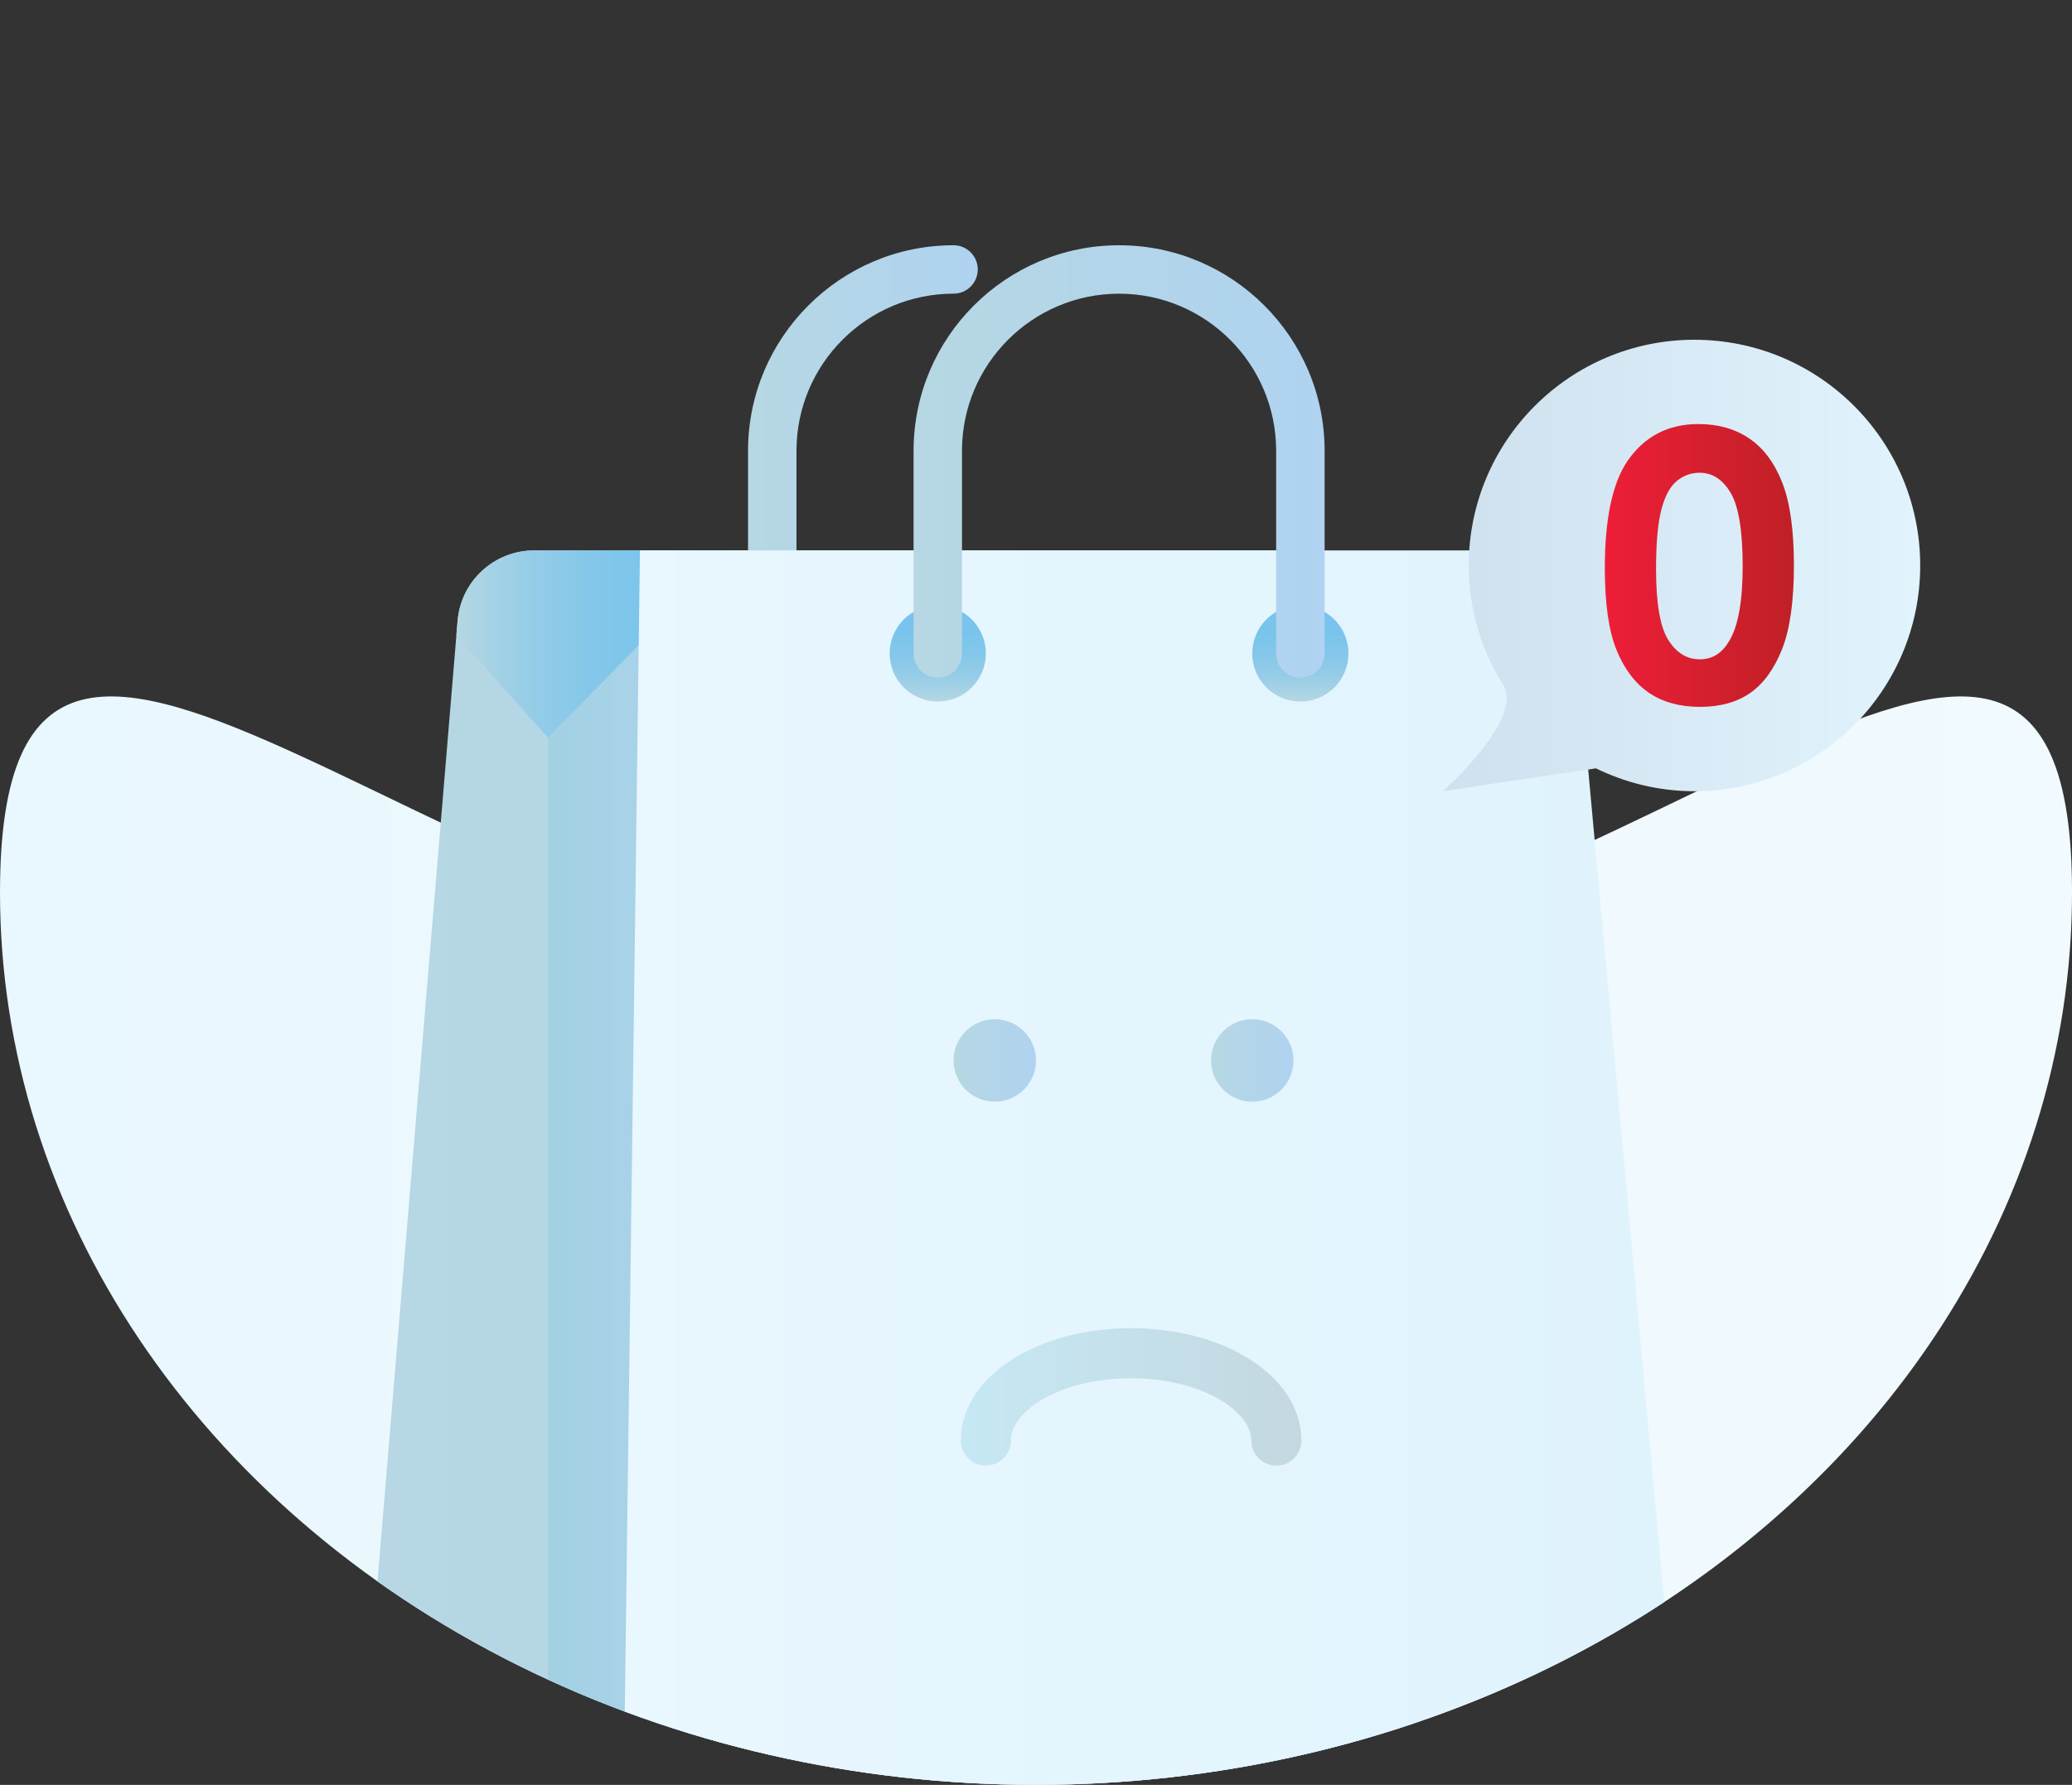 <svg data-name="Layer 2" xmlns="http://www.w3.org/2000/svg" xmlns:xlink="http://www.w3.org/1999/xlink" viewBox="0 0 784.07 675.51">
  <rect x="0" y="0" width="784.07" height="675.51" fill="#333333" stroke="none"/>
  <defs>
    <linearGradient id="Xov7zJnBnf9kd" x1="0" y1="469.54" x2="784.07" y2="469.54" gradientUnits="userSpaceOnUse">
      <stop offset="0" stop-color="#e9f7fe"/>
      <stop offset="1" stop-color="#f1fafe"/>
    </linearGradient>
    <linearGradient id="Xov7zJnBnf9ka" x1="138.87" y1="442.28" x2="536.48" y2="442.28" gradientUnits="userSpaceOnUse">
      <stop offset="0" stop-color="#b6d7e3"/>
      <stop offset="1" stop-color="#afd3f0"/>
    </linearGradient>
    <linearGradient id="Xov7zJnBnf9kb" x1="172.69" y1="243.73" x2="277.04" y2="243.73" gradientUnits="userSpaceOnUse">
      <stop offset="0" stop-color="#b6d7e3"/>
      <stop offset=".04" stop-color="#b0d5e3"/>
      <stop offset=".26" stop-color="#96cde7"/>
      <stop offset=".49" stop-color="#84c7ea"/>
      <stop offset=".73" stop-color="#79c4ec"/>
      <stop offset=".99" stop-color="#76c3ed"/>
    </linearGradient>
    <linearGradient id="Xov7zJnBnf9ke" x1="207.4" y1="454.83" x2="277.04" y2="454.83" gradientUnits="userSpaceOnUse">
      <stop offset="0" stop-color="#a2d1e2"/>
      <stop offset="1" stop-color="#afd3f0"/>
    </linearGradient>
    <linearGradient id="Xov7zJnBnf9kf" x1="283.07" y1="174.64" x2="370" y2="174.64" xlink:href="#Xov7zJnBnf9ka"/>
    <linearGradient id="Xov7zJnBnf9kg" x1="236.05" y1="442.28" x2="633.4" y2="442.28" gradientUnits="userSpaceOnUse">
      <stop offset="0" stop-color="#e9f7fe"/>
      <stop offset="1" stop-color="#dff3fd"/>
    </linearGradient>
    <linearGradient id="Xov7zJnBnf9kh" x1="492.07" y1="265.5" x2="492.07" y2="229.11" gradientTransform="rotate(45 492.065 247.3)" xlink:href="#Xov7zJnBnf9kb"/>
    <linearGradient id="Xov7zJnBnf9ki" x1="354.86" y1="265.5" x2="354.86" y2="229.11" gradientTransform="rotate(22.5 354.849 247.303)" xlink:href="#Xov7zJnBnf9kb"/>
    <linearGradient id="Xov7zJnBnf9kj" x1="345.7" y1="174.64" x2="501.23" y2="174.64" xlink:href="#Xov7zJnBnf9ka"/>
    <linearGradient id="Xov7zJnBnf9kk" x1="360.84" y1="401.34" x2="392.04" y2="401.34" xlink:href="#Xov7zJnBnf9ka"/>
    <linearGradient id="Xov7zJnBnf9kl" x1="458.27" y1="401.34" x2="489.47" y2="401.34" xlink:href="#Xov7zJnBnf9ka"/>
    <linearGradient id="Xov7zJnBnf9km" x1="363.59" y1="528.67" x2="492.44" y2="528.67" gradientUnits="userSpaceOnUse">
      <stop offset="0" stop-color="#c5e8f4"/>
      <stop offset="1" stop-color="#c4d8e0"/>
    </linearGradient>
    <linearGradient id="Xov7zJnBnf9kn" x1="545.99" y1="214.01" x2="726.65" y2="214.01" gradientUnits="userSpaceOnUse">
      <stop offset="0" stop-color="#cfe0ee"/>
      <stop offset="1" stop-color="#e1f4fd"/>
    </linearGradient>
    <linearGradient id="Xov7zJnBnf9ko" x1="607.27" y1="214.01" x2="678.84" y2="214.01" gradientUnits="userSpaceOnUse">
      <stop offset="0" stop-color="#ee1e38"/>
      <stop offset="1" stop-color="#bf2026"/>
    </linearGradient>
    <clipPath id="Xov7zJnBnf9kc">
      <ellipse cx="392.04" cy="337.75" rx="392.04" ry="337.75" stroke-width="0" fill="none"/>
    </clipPath>
  </defs>
  <g clip-path="url(#Xov7zJnBnf9kc)" data-name="Layer 1">
    <path d="M784.07 337.75c0 186.54-175.52 337.75-392.04 337.75S0 524.29 0 337.75s175.52 37.55 392.04 37.55 392.04-224.08 392.04-37.55z" fill="url(#Xov7zJnBnf9kd)"/>
    <path d="M536.48 676.26H167.95c-17.01 0-30.38-14.54-28.97-31.49l34.18-409.8c1.26-15.07 13.85-26.65 28.97-26.65h291.59l42.77 467.95z" fill="url(#Xov7zJnBnf9ka)"/>
    <path d="M172.69 240.56l34.71 38.6 69.64-70.85h-74.91c-15.12 0-27.71 11.59-28.97 26.65l-.47 5.6z" fill="url(#Xov7zJnBnf9kb)"/>
    <path fill="url(#Xov7zJnBnf9ke)" d="M277.04 208.31v493.04H207.4V279.16l69.64-70.85z"/>
    <path d="M292.23 256.47c-5.06 0-9.16-4.1-9.16-9.16v-76.72c0-42.88 34.89-77.77 77.77-77.77 5.06 0 9.16 4.1 9.16 9.16s-4.1 9.16-9.16 9.16c-32.77 0-59.44 26.66-59.44 59.44v76.72c0 5.06-4.1 9.16-9.16 9.16z" fill="url(#Xov7zJnBnf9kf)"/>
    <path d="M604.33 676.26H236.05l6.11-467.95h324.72c15.03 0 27.58 11.46 28.95 26.43l37.45 409.8c1.56 17.03-11.85 31.72-28.95 31.72z" fill="url(#Xov7zJnBnf9kg)"/>
    <circle cx="492.07" cy="247.31" r="18.2" transform="rotate(-45 492.069 247.309)" fill="url(#Xov7zJnBnf9kh)"/>
    <circle cx="354.86" cy="247.31" r="18.2" transform="rotate(-22.5 354.849 247.31)" fill="url(#Xov7zJnBnf9ki)"/>
    <path d="M492.07 256.47c-5.06 0-9.16-4.1-9.16-9.16v-76.72c0-32.78-26.67-59.44-59.44-59.44s-59.44 26.66-59.44 59.44v76.72c0 5.06-4.1 9.16-9.16 9.16s-9.16-4.1-9.16-9.16v-76.72c0-42.88 34.89-77.77 77.77-77.77s77.77 34.88 77.77 77.77v76.72c0 5.06-4.1 9.16-9.16 9.16z" fill="url(#Xov7zJnBnf9kj)"/>
    <circle cx="376.44" cy="401.34" r="15.6" fill="url(#Xov7zJnBnf9kk)"/>
    <circle cx="473.87" cy="401.34" r="15.6" fill="url(#Xov7zJnBnf9kl)"/>
    <path d="M482.97 554.66a9.47 9.47 0 01-9.47-9.47c0-11.14-18.68-23.55-45.49-23.55s-45.48 12.41-45.48 23.55a9.47 9.47 0 01-18.94 0c0-23.83 28.3-42.5 64.43-42.5s64.43 18.67 64.43 42.5a9.47 9.47 0 01-9.47 9.47z" fill="url(#Xov7zJnBnf9km)"/>
    <path d="M641.22 128.58c-47.18 0-85.43 38.25-85.43 85.43 0 16.56 4.79 31.97 12.95 45.07s-22.76 40.36-22.76 40.36l57.8-8.62-.24-.21c11.37 5.6 24.13 8.84 37.66 8.84 47.18 0 85.43-38.25 85.43-85.43s-38.25-85.43-85.43-85.43z" fill="url(#Xov7zJnBnf9kn)"/>
    <path d="M642.74 160.49c7.44 0 13.85 1.82 19.23 5.47 5.38 3.65 9.54 9.23 12.47 16.73 2.93 7.51 4.4 17.96 4.4 31.35s-1.49 24.07-4.47 31.59c-2.98 7.53-6.99 13.06-12.02 16.59-5.03 3.53-11.39 5.3-19.05 5.3s-14.11-1.78-19.33-5.33c-5.22-3.56-9.31-8.96-12.26-16.21-2.96-7.25-4.43-17.58-4.43-30.97 0-18.71 2.89-32.26 8.66-40.67 6.42-9.24 15.36-13.86 26.81-13.86zm.45 18.43c-3.27 0-6.18 1.05-8.71 3.15-2.53 2.1-4.47 5.72-5.81 10.84-1.33 5.13-2 12.63-2 22.52 0 12.89 1.53 21.79 4.6 26.71 3.07 4.92 7.04 7.38 11.93 7.38s8.44-2.33 11.2-7c3.37-5.64 5.05-15.06 5.05-28.27s-1.51-22.63-4.53-27.71c-3.02-5.08-6.93-7.62-11.72-7.62z" fill="url(#Xov7zJnBnf9ko)"/>
  </g>
</svg>
